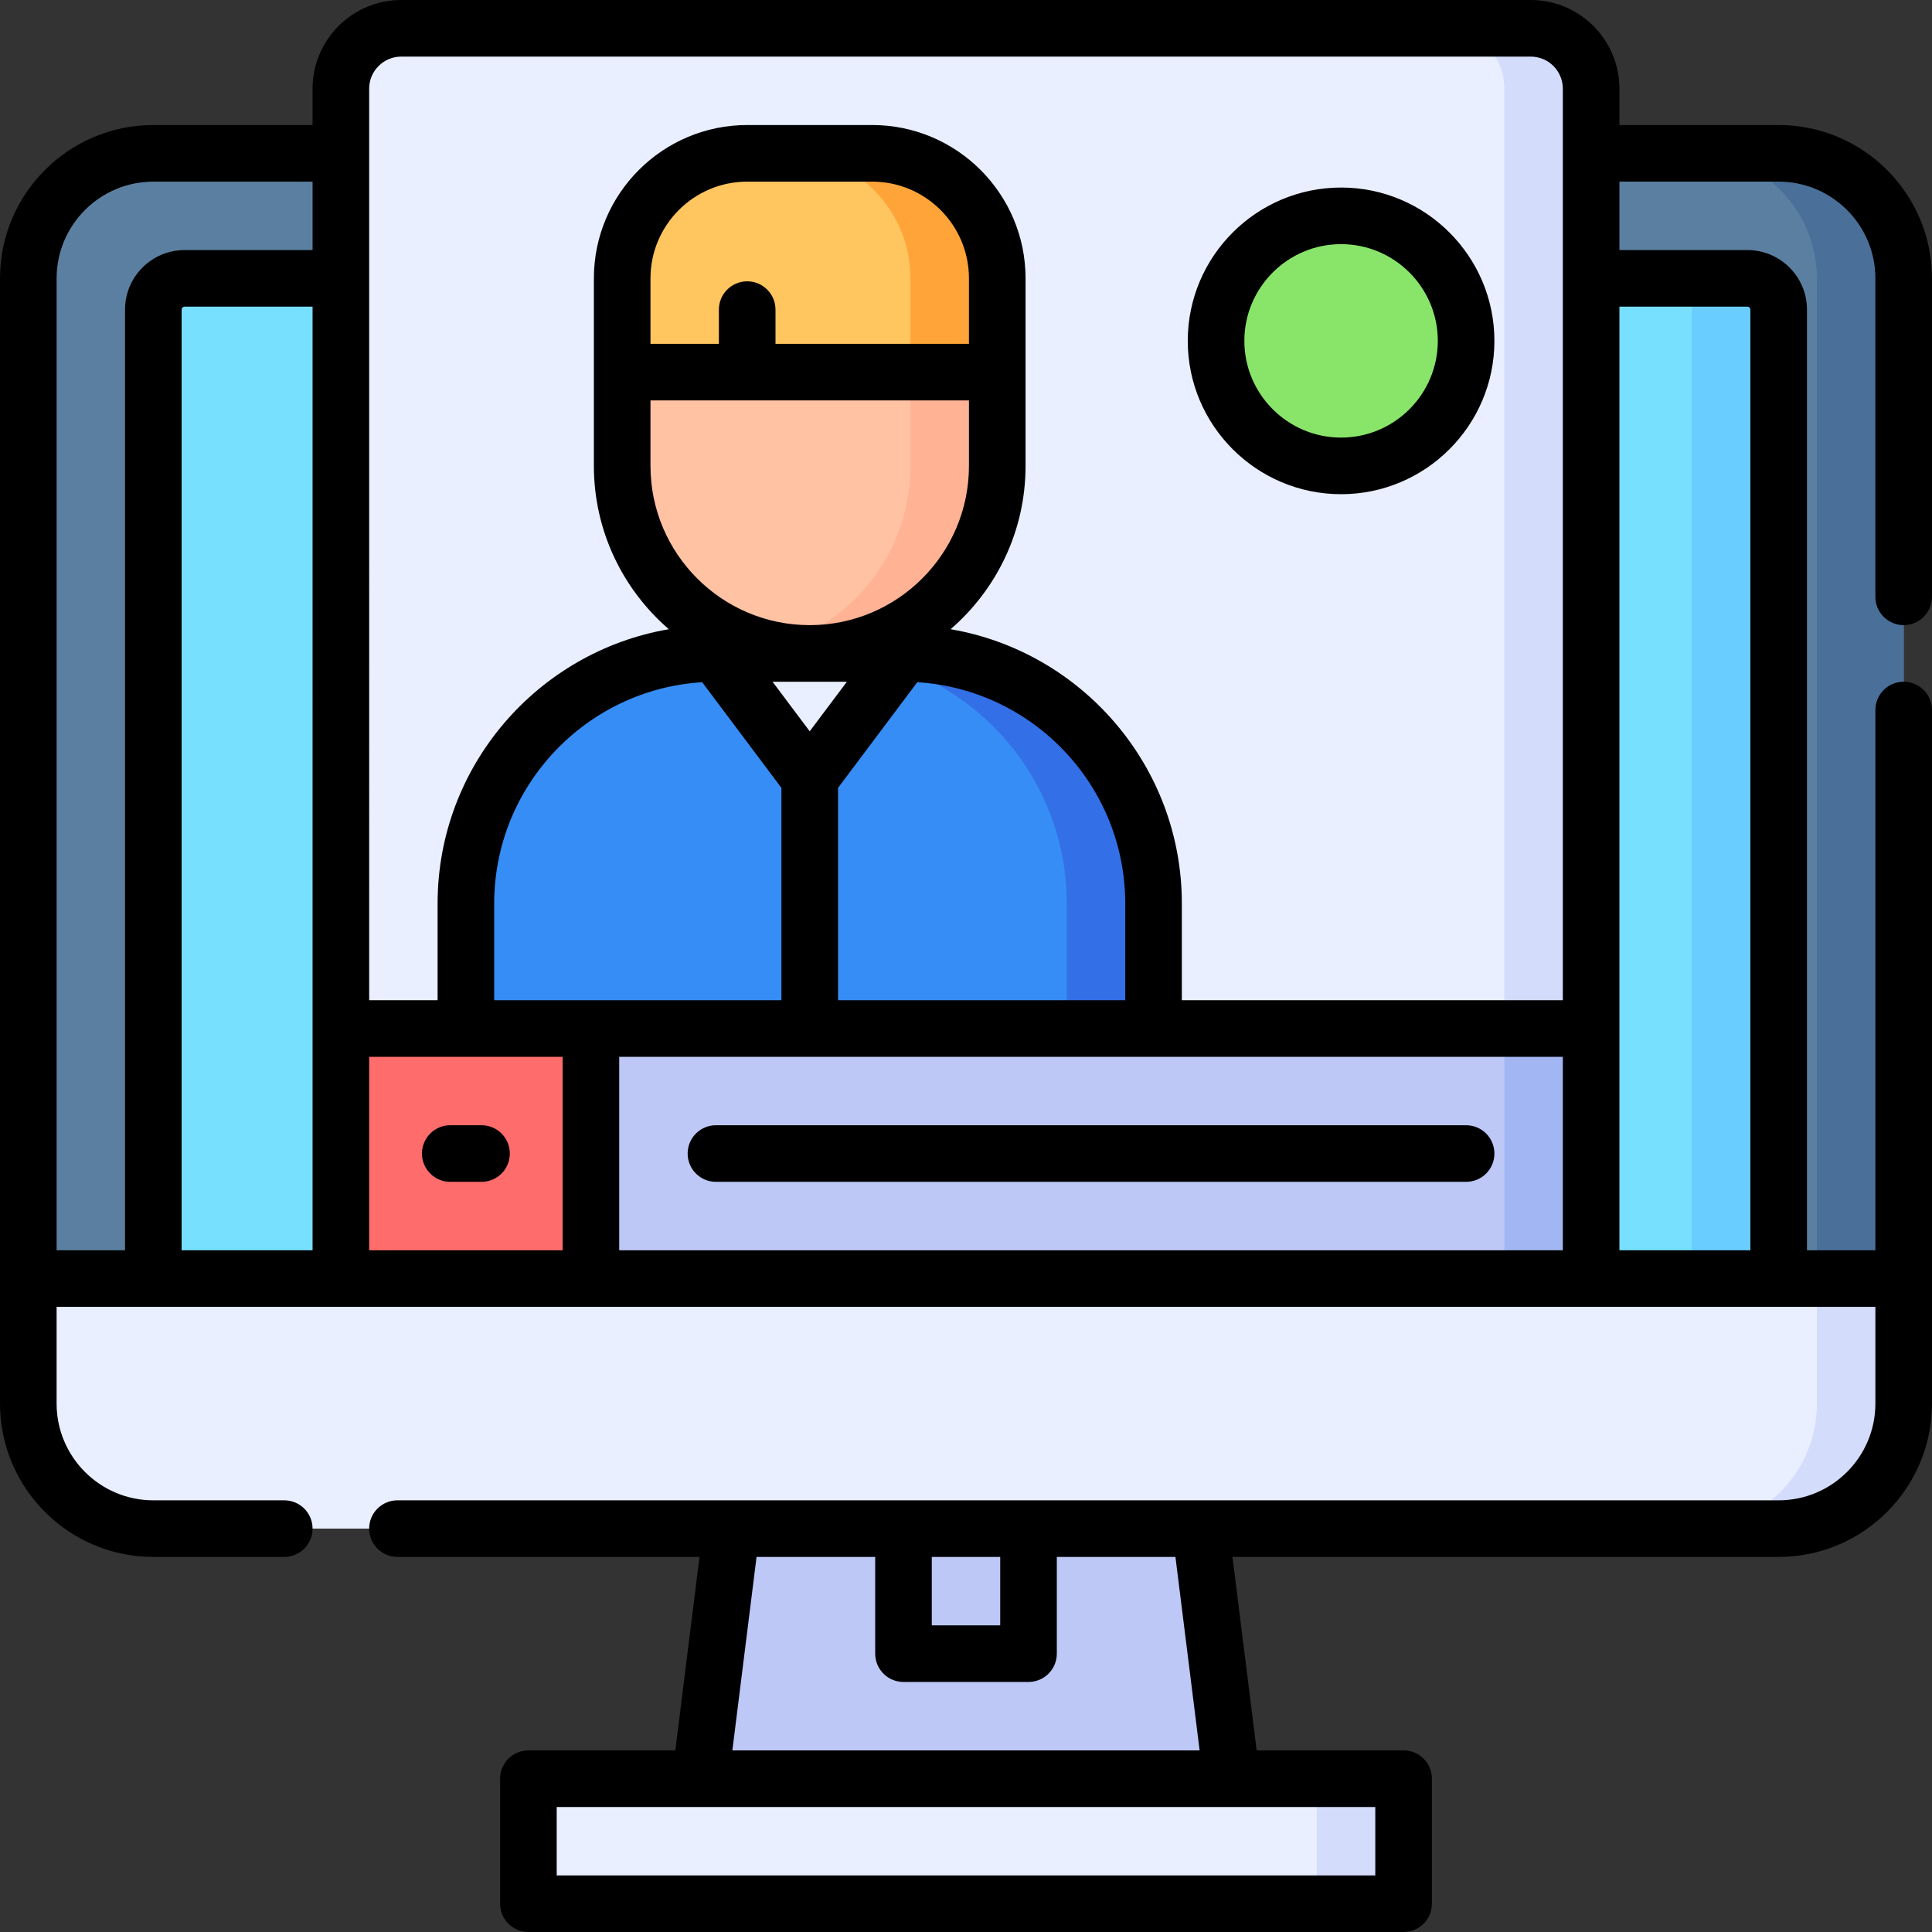 <svg id="Layer_1" enable-background="new 0 0 512 512" height="512" viewBox="0 0 512 512" width="512" xmlns="http://www.w3.org/2000/svg"><rect x="0" y="0" width="512" height="512" fill="#333333" stroke="none"/><g><g><path d="m40.634 40.634c-18.299 0-33.132 14.834-33.132 33.132v298.203c0 18.299 14.834 33.132 33.132 33.132h430.732c18.298 0 33.132-14.834 33.132-33.132v-298.203c0-18.299-14.834-33.132-33.132-33.132z" fill="#5b7fa0"/><path d="m471.366 40.634h-23c18.299 0 33.132 14.834 33.132 33.132v298.203c0 18.299-14.834 33.132-33.132 33.132h23c18.299 0 33.132-14.834 33.132-33.132v-298.203c0-18.299-14.834-33.132-33.132-33.132z" fill="#4a6f99"/><g><g><g><path d="m326.409 471.363-8.284-66.263v-8.1h-124.251v8.1l-8.283 66.263v9.304h140.818z" fill="#bec8f7"/></g></g></g><path d="m40.633 338.835v-256.784c0-4.575 3.708-8.283 8.283-8.283h414.168c4.575 0 8.283 3.709 8.283 8.283v256.783h-430.734z" fill="#77dfff"/><path d="m463.084 73.768h-23.002c4.575 0 8.283 3.709 8.283 8.283v256.783h23.002v-256.783c0-4.574-3.708-8.283-8.283-8.283z" fill="#69cdff"/><path d="m363.967 471.368h-215.933c-4.418 0-8 3.582-8 8v17.132c0 4.418 3.582 8 8 8h215.933c4.418 0 8-3.582 8-8v-17.132c0-4.418-3.582-8-8-8z" fill="#e9efff"/><path d="m363.967 471.368h-23c4.418 0 8 3.582 8 8v17.132c0 4.418-3.582 8-8 8h23c4.418 0 8-3.582 8-8v-17.132c0-4.418-3.582-8-8-8z" fill="#d3dcfb"/><path d="m504.498 371.969v-33.133h-496.997v33.133c0 18.299 14.834 33.132 33.132 33.132h430.732c18.299 0 33.133-14.834 33.133-33.132z" fill="#e9efff"/><path d="m481.498 371.969c0 18.299-14.834 33.132-33.132 33.132h23c18.299 0 33.132-14.834 33.132-33.132v-33.133h-23z" fill="#d3dcfb"/><path d="m421.666 338.835h-331.332v-315.335c0-8.837 7.163-16 16-16h299.333c8.837 0 16 7.163 16 16v315.335z" fill="#e9efff"/><path d="m405.666 7.5h-23c8.837 0 16 7.163 16 16v315.335h23v-315.335c0-8.836-7.163-16-16-16z" fill="#d3dcfb"/><circle cx="355.4" cy="90.334" fill="#89e56a" r="33.133"/><g><path d="m305.7 239.433v36.133h-182.233v-36.133c0-36.598 29.669-66.267 66.267-66.267h49.699c36.598.001 66.267 29.669 66.267 66.267z" fill="#368df6"/><path d="m239.433 173.167h-23c36.598 0 66.267 29.669 66.267 66.267v36.133h23v-36.133c0-36.599-29.669-66.267-66.267-66.267z" fill="#336fe7"/><path d="m231.15 40.634c18.299 0 33.133 14.834 33.133 33.133v49.7c0 27.449-22.251 49.7-49.7 49.7s-49.7-22.251-49.7-49.7c0-3.187 0-49.7 0-49.7 0-18.299 14.834-33.133 33.133-33.133z" fill="#ffc2a3"/><path d="m264.283 73.767c0-18.299-14.834-33.133-33.133-33.133h-23c18.299 0 33.133 14.834 33.133 33.133v49.7c0 23.488-16.299 43.157-38.2 48.348 3.693.875 7.54 1.352 11.5 1.352 27.448 0 49.7-22.251 49.7-49.7 0-3.187 0-49.7 0-49.7z" fill="#ffb294"/><path d="m189.734 173.167 18.45 24.6c3.2 4.267 9.6 4.267 12.8 0l18.45-24.6z" fill="#e9efff"/><path d="m231.15 40.633h-33.133c-18.299 0-33.133 14.834-33.133 33.133v24.85h99.4c0-12.439 0-24.85 0-24.85-.001-18.298-14.835-33.133-33.134-33.133z" fill="#ffc55e"/><path d="m241.283 73.767v24.85h23c0-2.333 0-4.663 0-6.912 0-2.49 0-4.876 0-7.052 0-6.343 0-10.885 0-10.885 0-18.299-14.834-33.133-33.133-33.133h-23c18.299-.002 33.133 14.833 33.133 33.132z" fill="#ffa438"/></g><g><path d="m90.334 272.567h331.333v66.269h-331.333z" fill="#bec8f7"/><path d="m398.666 272.567h23v66.267h-23z" fill="#a2b6f4"/><path d="m90.334 272.567h66.267v66.268h-66.267z" fill="#ff6c6c"/></g></g><g><path d="m512 338.835c0-.013-.002-.026-.002-.039v-150.63c0-4.143-3.358-7.5-7.5-7.5s-7.5 3.357-7.5 7.5v143.169h-18.131v-249.283c0-8.703-7.081-15.783-15.783-15.783h-33.918v-18.135h42.199c14.134 0 25.632 11.498 25.632 25.632v84.4c0 4.143 3.358 7.5 7.5 7.5s7.5-3.357 7.5-7.5v-84.4c0-22.404-18.227-40.632-40.632-40.632h-42.199v-9.634c0-12.958-10.542-23.5-23.5-23.5h-299.332c-12.958 0-23.5 10.542-23.5 23.5v9.634h-42.2c-22.405 0-40.632 18.228-40.632 40.632v265.04c0 .01-.002.019-.002.029s.001.019.002.029v33.105c0 22.405 18.228 40.633 40.632 40.633h34.699c4.142 0 7.5-3.357 7.5-7.5s-3.358-7.5-7.5-7.5h-34.699c-14.134 0-25.632-11.499-25.632-25.633v-25.634h75.332 331.333 75.331v25.634c0 14.134-11.498 25.633-25.632 25.633h-153.386c-.009 0-.018 0-.027 0h-45.367c-.007 0-.013-.001-.019-.001s-.013.001-.019.001h-33.095c-.007 0-.013-.001-.019-.001s-.013.001-.019.001h-45.374c-.003 0-.006 0-.009 0h-88.699c-4.142 0-7.5 3.357-7.5 7.5s3.358 7.5 7.5 7.5h80.045l-6.409 51.267h-38.935c-4.142 0-7.5 3.357-7.5 7.5v33.131c0 4.143 3.358 7.5 7.5 7.5h231.933c4.142 0 7.5-3.357 7.5-7.5v-33.132c0-4.143-3.358-7.5-7.5-7.5h-38.937l-6.409-51.267h144.744c22.405 0 40.632-18.228 40.632-40.633v-33.095c.001-.012.003-.025.003-.038zm-48.916-257.566c.432 0 .783.352.783.783v249.283h-34.701v-250.066zm-365.25-57.769c0-4.687 3.813-8.5 8.5-8.5h299.333c4.687 0 8.5 3.813 8.5 8.5v241.566h-100.967v-25.633c0-36.417-26.533-66.736-61.28-72.688 12.151-10.497 19.863-26 19.863-43.279v-49.7c0-22.405-18.228-40.633-40.633-40.633h-33.133c-22.405 0-40.633 18.228-40.633 40.633v24.846.005.005 24.845c0 17.279 7.712 32.782 19.863 43.279-34.746 5.952-61.28 36.27-61.28 72.688v25.633h-18.133zm33.133 241.566v-25.633c0-31.175 24.404-56.746 55.111-58.641l21.006 28.008v56.267h-76.117zm41.416-191.299c0-14.134 11.499-25.633 25.633-25.633h33.133c14.134 0 25.633 11.499 25.633 25.633v17.351h-51.267v-9.066c0-4.143-3.358-7.5-7.5-7.5s-7.5 3.357-7.5 7.5v9.066h-18.133zm84.4 32.35v17.35c0 23.27-18.931 42.2-42.2 42.2s-42.2-18.931-42.2-42.2v-17.35zm-42.2 87.683-9.85-13.133h19.699zm7.5 15 21.006-28.008c30.706 1.895 55.111 27.466 55.111 58.641v25.633h-76.116v-56.266zm-139.249 122.535h-34.701v-249.283c0-.432.352-.783.783-.783h33.918zm-67.832-257.569c0-14.134 11.498-25.632 25.632-25.632h42.2v18.135h-33.918c-8.703 0-15.783 7.08-15.783 15.783v249.283h-18.131zm82.832 206.3h25.634 25.632v51.269h-51.266zm66.266 51.269v-51.269h141.6 108.467v51.269zm82.834 81.267h18.133v18.132h-18.133zm117.533 84.398h-216.933v-18.132h216.933zm-46.553-33.132h-123.828l6.409-51.267h31.439v25.632c0 4.143 3.358 7.5 7.5 7.5h33.133c4.142 0 7.5-3.357 7.5-7.5v-25.632h31.438z"/><path d="m127.608 298.2h-8.283c-4.142 0-7.5 3.357-7.5 7.5s3.358 7.5 7.5 7.5h8.283c4.142 0 7.5-3.357 7.5-7.5s-3.357-7.5-7.5-7.5z"/><path d="m388.533 298.2h-198.8c-4.142 0-7.5 3.357-7.5 7.5s3.358 7.5 7.5 7.5h198.8c4.142 0 7.5-3.357 7.5-7.5s-3.358-7.5-7.5-7.5z"/><path d="m355.4 130.967c22.405 0 40.633-18.227 40.633-40.633s-18.228-40.634-40.633-40.634-40.633 18.229-40.633 40.634 18.228 40.633 40.633 40.633zm0-66.267c14.134 0 25.633 11.499 25.633 25.634 0 14.134-11.499 25.633-25.633 25.633s-25.633-11.499-25.633-25.633c0-14.135 11.499-25.634 25.633-25.634z"/></g></g></svg>